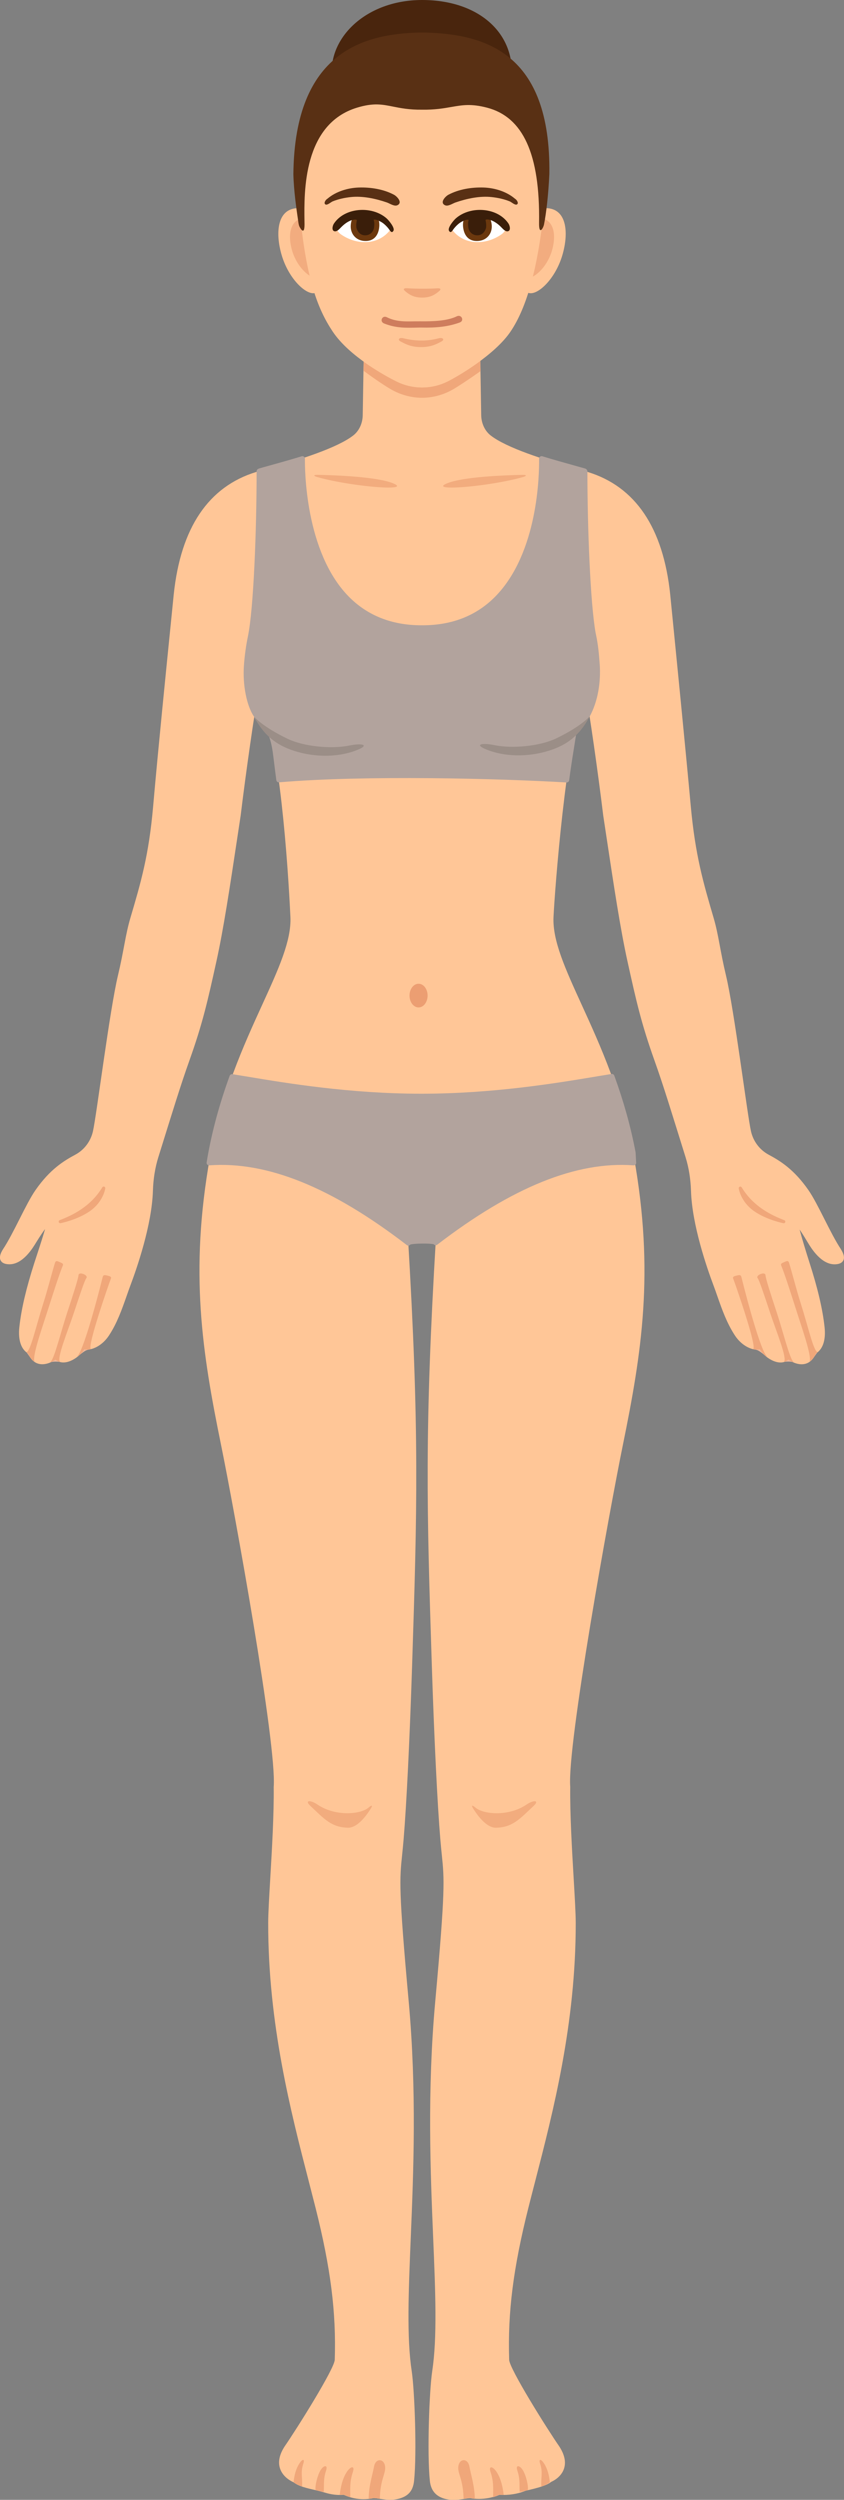 <?xml version="1.0" encoding="UTF-8"?>
<svg width="66.28mm" height="196.23mm" version="1.1" viewBox="0 0 66.28 196.23" xmlns="http://www.w3.org/2000/svg">
  <rect x="0" y="0" width="66.28" height="196.23" fill="#808080" stroke="none"/>
  <g transform="translate(-41.705 -45.79)">
    <path d="m107.75 143.86-4e-3 -6e-3c-0.414-0.619-0.863-1.506-1.297-2.364-0.452-0.893-0.878-1.737-1.265-2.291-1.13-1.619-2.2-2.278-3.114-2.768-0.707-0.379-1.214-1.051-1.391-1.844-0.291-1.305-1.314-9.527-1.964-12.234-0.467-1.95-0.569-3.145-0.969-4.51-0.804-2.74-1.439-4.904-1.793-8.766-0.415-4.532-1.129-11.719-1.472-15.173l-0.146-1.467c-0.55-5.224-2.73-8.454-6.479-9.599-0.305-0.093-0.726-0.211-1.22-0.347-2.071-0.576-5.159-1.539-6.41-2.528-0.458-0.362-0.732-0.967-0.732-1.621l-0.088-5.268h-9.127l-0.088 5.27c0 0.651-0.273 1.256-0.732 1.618-1.251 0.989-4.339 1.952-6.41 2.528-0.494 0.137-0.915 0.254-1.22 0.347-3.749 1.146-5.928 4.375-6.479 9.6-0.048 0.481-0.123 1.23-0.217 2.165-0.355 3.519-1.016 10.069-1.401 14.476-0.336 3.858-0.975 6.02-1.784 8.756-0.404 1.367-0.51 2.565-0.978 4.519-0.649 2.707-1.673 10.929-1.964 12.234-0.177 0.793-0.684 1.465-1.391 1.844-0.914 0.49-1.984 1.149-3.115 2.768-0.387 0.554-0.814 1.398-1.265 2.291-0.434 0.858-0.883 1.745-1.3 2.37-0.234 0.376-0.291 0.663-0.175 0.877 0.101 0.187 0.319 0.286 0.647 0.295 1.081 0.033 1.861-1.262 2.119-1.686l0.046-0.074c0.3-0.484 0.518-0.801 0.674-1.008-0.12 0.421-0.343 1.138-0.738 2.335l-0.086 0.261c-0.663 2.062-1.043 3.682-1.197 5.099-0.11 1.011 0.132 1.743 0.682 2.072 0.192 0.446 0.473 0.72 0.837 0.814 0.528 0.136 1.069-0.159 1.322-0.328 0.227 0.198 0.531 0.266 0.873 0.195 0.534-0.111 1.13-0.564 1.375-1.009 0.072 0.021 0.155 0.029 0.246 0.029 0.489-9e-3 1.204-0.355 1.7-1.106 0.64-0.97 1.016-2.045 1.381-3.084 0.104-0.297 0.206-0.59 0.313-0.873 0.501-1.331 1.676-4.715 1.759-7.388 0.029-0.95 0.173-1.844 0.427-2.657 1.151-3.687 1.714-5.55 2.449-7.614 1.028-2.885 1.419-4.617 2.11-7.751 0.563-2.55 1.066-5.888 1.649-9.753l0.256-1.692c0.423-3.483 1.06-7.908 1.431-9.987 1.656 4.254 2.28 13.857 2.477 17.933 0.089 1.857-0.929 4.087-2.219 6.91-1.439 3.152-3.23 7.074-4.101 11.963-1.611 9.05-0.606 15.323 0.874 22.583 1.051 5.152 4.394 23.589 4.133 26.852 0.026 2.129-0.137 4.916-0.269 7.155-0.087 1.487-0.163 2.772-0.163 3.52-0.006 7.915 1.765 14.771 3.188 20.282 0.184 0.711 0.361 1.399 0.528 2.061 1.192 4.742 1.63 8.202 1.511 11.942-0.022 0.698-2.963 5.393-3.938 6.801-0.407 0.628-0.529 1.207-0.363 1.721 0.225 0.696 0.903 1.02 1.048 1.083 0.445 0.33 0.949 0.446 1.938 0.672 0.127 0.029 0.253 0.067 0.384 0.104 0.433 0.127 0.923 0.27 1.637 0.218 0.753 0.339 1.542 0.425 2.348 0.256 0.176 7e-3 0.358 0.034 0.55 0.063 0.372 0.056 0.757 0.113 1.172 0.04 0.931-0.166 1.366-0.604 1.454-1.466 0.223-2.188 0.041-7.105-0.187-8.609-0.4-2.631-0.249-6.245-0.076-10.431 0.214-5.141 0.479-11.539-0.164-18.623-0.794-8.744-0.712-9.546-0.51-11.485 0.035-0.343 0.074-0.721 0.113-1.184 0.229-2.724 0.485-7.965 0.669-13.679 0.391-12.194 0.587-18.346-0.335-33.741 0.367 0.033 0.742 0.067 1.109 0.049 0.368 6e-3 0.743-0.016 1.109-0.049-0.923 15.393-0.726 21.546-0.335 33.741 0.183 5.714 0.439 10.955 0.669 13.679 0.038 0.462 0.078 0.841 0.113 1.184 0.201 1.939 0.284 2.741-0.51 11.485-0.644 7.084-0.378 13.483-0.165 18.625 0.174 4.185 0.324 7.799-0.075 10.43-0.229 1.504-0.411 6.42-0.188 8.609 0.085 0.83 0.542 1.31 1.398 1.466 0.164 0.03 0.322 0.042 0.473 0.042 0.285 0 0.548-0.042 0.79-0.08 0.187-0.03 0.364-0.058 0.536-0.065 0.791 0.156 1.718-0.011 2.225-0.256 0.778 0.043 1.49-0.069 2.093-0.321 1.034-0.236 1.667-0.419 2.019-0.7 0.15-0.065 0.787-0.375 1.004-1.041 0.167-0.514 0.043-1.098-0.374-1.74-0.972-1.402-3.913-6.097-3.935-6.795-0.119-3.74 0.319-7.2 1.511-11.942 0.167-0.663 0.344-1.35 0.528-2.061 1.423-5.51 3.194-12.367 3.189-20.282-7.05e-4 -0.748-0.076-2.033-0.163-3.52-0.131-2.239-0.295-5.025-0.269-7.172-0.26-3.246 3.083-21.683 4.133-26.834 1.48-7.26 2.485-13.533 0.873-22.583-0.87-4.889-2.661-8.811-4.101-11.963-1.289-2.823-2.308-5.053-2.218-6.91 0.1-2.083 0.963-13.683 2.48-17.911 0.371 2.088 1.005 6.495 1.427 9.971l0.255 1.686c0.583 3.865 1.086 7.203 1.649 9.753 0.692 3.134 1.082 4.865 2.11 7.75 0.736 2.064 1.298 3.928 2.449 7.614 0.254 0.813 0.398 1.707 0.428 2.657 0.083 2.673 1.257 6.056 1.759 7.388 0.107 0.283 0.209 0.575 0.313 0.873 0.364 1.04 0.742 2.115 1.381 3.084 0.495 0.751 1.21 1.097 1.699 1.106 0.09 2e-3 0.174-8e-3 0.246-0.029 0.245 0.444 0.841 0.897 1.375 1.009 0.344 0.072 0.647 3e-3 0.873-0.195 0.253 0.169 0.794 0.462 1.322 0.328 0.364-0.094 0.646-0.367 0.838-0.814 0.55-0.329 0.792-1.062 0.682-2.072-0.154-1.417-0.534-3.037-1.197-5.099-0.262-0.814-0.592-1.906-0.764-2.558 0.132 0.189 0.309 0.462 0.543 0.853l0.116 0.191c0.258 0.424 1.036 1.712 2.119 1.687 0.328-8e-3 0.546-0.108 0.648-0.295 0.115-0.214 0.058-0.501-0.175-0.877" fill="#ffc697"/>
    <path d="m80.575 189.26c-0.702-0.059-1.359-0.938-1.716-1.511-0.09-0.145-0.105-0.218-0.057-0.218 0.04 0 0.124 0.051 0.247 0.155 0.308 0.261 0.935 0.437 1.66 0.437 0.76 0 1.626-0.192 2.345-0.681 0.256-0.175 0.496-0.261 0.635-0.261 0.162 0 0.187 0.118-0.062 0.351-1.106 1.034-1.667 1.729-3.052 1.729" fill="#f2ac7e"/>
    <path d="m88.456 98.896c0 2.339-1.738 5.397-3.881 5.397s-4.144-2.716-4.144-5.055c0-2.339 1.738-4.236 3.881-4.236s4.144 1.555 4.144 3.894" fill="#fff"/>
    <path d="m69.115 189.26c-1.385 0-1.947-0.694-3.052-1.729-0.248-0.233-0.224-0.351-0.062-0.351 0.139 0 0.379 0.086 0.635 0.261 0.718 0.488 1.585 0.681 2.345 0.681 0.725 0 1.353-0.175 1.66-0.437 0.122-0.103 0.207-0.155 0.247-0.155 0.048 0 0.032 0.073-0.058 0.218-0.356 0.573-1.013 1.452-1.715 1.511" fill="#f2ac7e"/>
    <path d="m74.575 124.87c-0.392 0-0.71-0.416-0.71-0.93 0-0.513 0.318-0.929 0.71-0.929 0.392 0 0.71 0.416 0.71 0.929 0 0.513-0.318 0.93-0.71 0.93" fill="#ec9e72"/>
    <path d="m61.235 98.896c0 2.339 1.738 5.397 3.881 5.397 2.143 0 4.144-2.716 4.144-5.055 0-2.339-1.737-4.236-3.881-4.236s-4.144 1.555-4.144 3.894" fill="#fff"/>
    <path d="m81.802 52.523c-0.604 3.368-3.111 4.678-6.95 4.678-3.838 0-6.073-1.373-6.95-4.678-0.877-3.31 2.234-6.733 6.95-6.733 4.716 0 7.634 2.916 6.95 6.733" fill="#49250d"/>
    <path d="m67.942 65.103c0.308 1.842-0.298 3.501-1.543 3.699-0.708 0.113-2.031-1.152-2.572-2.979-0.527-1.777-0.375-3.818 1.483-3.69 1.085 0.074 2.324 1.129 2.632 2.97" fill="#ffc697"/>
    <path d="m81.752 65.103c-0.308 1.842 0.298 3.501 1.543 3.699 0.709 0.113 2.031-1.152 2.572-2.979 0.526-1.777 0.375-3.818-1.483-3.69-1.085 0.074-2.324 1.129-2.632 2.97" fill="#ffc697"/>
    <path d="m81.774 64.969c-0.219 1.305 0.28 2.493 1.265 2.649 0.56 0.089 1.587-0.792 1.99-2.084 0.392-1.256 0.246-2.709-1.218-2.642-0.855 0.039-1.818 0.772-2.037 2.077" fill="#f2ac7f"/>
    <path d="m67.921 64.969c0.219 1.305-0.281 2.493-1.265 2.649-0.561 0.089-1.587-0.792-1.99-2.084-0.392-1.256-0.246-2.709 1.217-2.642 0.855 0.039 1.818 0.772 2.038 2.077" fill="#f2ac7f"/>
    <path d="m79.44 74.925-0.013-0.805c0.001-7.05e-4 0.003-0.002 0.004-0.003l0.011 0.806c-7.05e-4 3.53e-4 -0.001 7.05e-4 -0.002 0.001m-9.188-0.033c-7.06e-4 -3.53e-4 -0.001-7.06e-4 -0.002-0.001l0.01-0.716c0.001 0.001 0.003 0.002 0.004 0.003l-0.012 0.715" fill="#f1b89a"/>
    <path d="m74.848 77.015c-0.843 0-1.688-0.23-2.446-0.666-0.385-0.221-1.218-0.765-2.151-1.458l0.012-0.715c1.09 0.785 2.147 1.339 2.56 1.547 0.639 0.321 1.332 0.481 2.025 0.481s1.386-0.161 2.025-0.481c0.412-0.207 1.473-0.803 2.554-1.604l0.013 0.805c-0.962 0.683-1.814 1.233-2.147 1.425-0.757 0.436-1.602 0.666-2.445 0.666" fill="#f0a77a"/>
    <path d="m84.653 59.448c0.129-9.329-4.809-10.771-9.542-10.907h-0.123-0.114-0.052-0.114-0.117c-4.74 0.136-9.559 1.813-9.655 10.907 0.034 1.607 0.292 2.794 0.292 2.794 0.507 5.374 1.391 7.75 2.599 9.567 1.326 1.994 4.24 3.536 4.996 3.916 1.277 0.641 2.772 0.641 4.049 0 0.757-0.38 3.695-2.069 4.942-3.93 1.254-1.872 2.139-4.952 2.621-9.678 0.055-0.544 0.148-1.156 0.218-2.668" fill="#ffc697"/>
    <path d="m75.111 48.345h-0.525c-4.176 0.12-9.739 1.401-9.842 11.107 0.028 1.319 0.256 2.86 0.366 3.6 0.024 0.165 0.038 0.32 0.086 0.467 0.026 0.081 0.431 0.881 0.424-0.133l-0.004-0.268c-0.032-2.273-0.109-7.597 4.136-8.88 1.283-0.388 1.959-0.253 2.819-0.081 0.574 0.115 1.284 0.256 2.269 0.242 0.999 0.017 1.694-0.104 2.312-0.212 0.869-0.151 1.555-0.271 2.807 0.056 2.799 0.732 4.165 3.607 4.079 9.046-0.016 1.013 0.33 0.423 0.392 0.107 0.168-0.857 0.34-2.279 0.416-3.94l3.52e-4 -0.006c0.133-9.591-5.129-10.973-9.733-11.105" fill="#593014"/>
    <path d="m67.419 61.388c0.668-0.571 1.612-0.851 2.462-0.878 0.937-0.03 1.947 0.131 2.768 0.569 0.218 0.116 0.705 0.606 0.267 0.82-0.243 0.119-0.603-0.139-0.825-0.215-0.887-0.306-1.916-0.529-2.855-0.423-0.483 0.054-0.962 0.156-1.409 0.338-0.137 0.055-0.419 0.328-0.568 0.237-0.155-0.096 0.009-0.36 0.159-0.448" fill="#593014"/>
    <path d="m82.145 61.388c-0.668-0.571-1.612-0.851-2.462-0.878-0.937-0.03-1.947 0.131-2.768 0.569-0.218 0.116-0.705 0.606-0.267 0.82 0.243 0.119 0.603-0.139 0.825-0.215 0.887-0.306 1.916-0.529 2.855-0.423 0.483 0.054 0.962 0.156 1.409 0.338 0.137 0.055 0.419 0.328 0.568 0.237 0.156-0.096-0.008-0.36-0.159-0.448" fill="#593014"/>
    <path d="m91.618 136.25-0.003-0.026c-0.375-1.98-0.922-3.944-1.671-6.004-0.032-0.088-0.121-0.142-0.214-0.126-0.296 0.047-0.63 0.102-1.009 0.164l-0.345 0.058c-2.981 0.496-7.97 1.327-13.581 1.327-5.612 0-10.601-0.831-13.583-1.328l-0.261-0.043c-0.369-0.061-0.7-0.116-0.994-0.163-0.092-0.015-0.183 0.038-0.215 0.126-0.798 2.197-1.366 4.279-1.737 6.365-0.014 0.082-0.027 0.162-0.04 0.242l-0.032 0.196c-0.01 0.059 0.008 0.12 0.048 0.164 0.04 0.045 0.1 0.068 0.159 0.064 4.522-0.333 9.587 1.706 15.502 6.25 0.037 0.033 0.083 0.049 0.13 0.049l0.085-0.019 0.073-0.061c0.273-0.096 1.558-0.111 1.839-0.023l0.061 0.051c0.067 0.036 0.15 0.029 0.211-0.018 5.895-4.522 10.936-6.559 15.411-6.229 0.057 5e-3 0.111-0.015 0.151-0.055 0.04-0.039 0.062-0.094 0.059-0.15l-0.043-0.811" fill="#b2a39d"/>
    <path d="m88.8 97.926c-0.057-0.835-0.128-1.551-0.294-2.334l-0.023-0.105c-0.421-2.337-0.648-8.291-0.648-12.708 0-0.062-0.056-0.14-0.106-0.177l-0.061-0.03c-0.271-0.079-0.603-0.171-0.976-0.275-0.637-0.177-1.51-0.419-2.398-0.692-0.06-0.018-0.126-0.007-0.175 0.031-0.05 0.038-0.079 0.097-0.079 0.159 0.018 1.202-0.065 7.373-3.428 10.81-1.472 1.505-3.398 2.268-5.721 2.268h-0.091c-2.324 0-4.249-0.763-5.721-2.268-3.436-3.512-3.438-10.073-3.427-10.809 0.001-0.062-0.028-0.122-0.078-0.159-0.05-0.038-0.115-0.049-0.175-0.031-0.888 0.272-1.761 0.515-2.398 0.692-0.37 0.103-0.7 0.194-0.97 0.273l-0.084 0.045c-0.056 0.036-0.09 0.098-0.09 0.164 0 4.675-0.238 10.801-0.679 12.944-0.152 0.723-0.269 1.574-0.32 2.333-0.102 1.513 0.217 3.143 0.797 3.991 0.253 0.6 0.676 0.67 0.88 0.743 0.502 1.293 0.523 1.464 0.695 2.86 0.044 0.364 0.099 0.811 0.176 1.381 0.014 0.104 0.109 0.179 0.211 0.169 6.692-0.576 17.4-0.3 22.578 0.01l0.012 3.5e-4c0.097 0 0.181-0.072 0.194-0.17 0.115-0.848 0.235-1.659 0.359-2.41l3.53e-4 -1e-3 0.211-1.33c0.089-0.103 0.247-0.315 0.401-0.579 0.174-0.018 0.594-0.602 0.631-0.669 0.681-1.239 0.891-2.765 0.799-4.126" fill="#b2a39d"/>
    <path d="m103.25 141.81-0.024-2e-3c-0.053-0.01-1.29-0.259-2.258-0.916-1.089-0.739-1.243-1.774-1.249-1.817-0.008-0.059 0.026-0.115 0.083-0.135 0.014-5e-3 0.028-7e-3 0.042-7e-3 0.043 0 0.084 0.022 0.108 0.061 0.914 1.516 2.347 2.196 3.344 2.576 0.061 0.023 0.094 0.089 0.076 0.152-0.015 0.054-0.066 0.091-0.12 0.091" fill="#f0a77a"/>
    <path d="m46.439 141.81c-0.055 0-0.105-0.036-0.12-0.091-0.018-0.063 0.015-0.129 0.076-0.152 0.998-0.38 2.43-1.06 3.344-2.576 0.023-0.038 0.065-0.061 0.108-0.061 0.014 0 0.028 2e-3 0.042 7e-3 0.056 0.02 0.09 0.076 0.083 0.135-0.006 0.044-0.16 1.078-1.249 1.817-0.969 0.657-2.206 0.906-2.258 0.916l-0.024 2e-3" fill="#f0a77a"/>
    <path d="m72.219 84.063c-1.228 0-3.877-0.338-5.597-0.824-0.312-0.089-0.308-0.176-0.004-0.176 0.011 0 0.022 0 0.033 3.53e-4 1.383 0.027 4.736 0.147 5.968 0.684 0.505 0.22 0.254 0.315-0.399 0.315" fill="#f2ac7e"/>
    <path d="m77.172 84.063c-0.653 0-0.905-0.096-0.4-0.315 1.232-0.536 4.585-0.656 5.968-0.683 0.011-3.53e-4 0.022-3.53e-4 0.033-3.53e-4 0.304 0 0.308 0.087-0.004 0.175-1.72 0.486-4.368 0.824-5.596 0.824" fill="#f2ac7e"/>
    <path d="m44.103 152.38c-0.127-0.161-0.235-0.337-0.311-0.429 0.038 0.029 0.077 0.056 0.118 0.08 0.056 0.132 0.121 0.248 0.193 0.349" fill="#f1b89a"/>
    <path d="m44.422 152.69c-0.003 0-0.025-0.035-0.055-0.048-0.093-0.066-0.182-0.164-0.264-0.267-0.072-0.101-0.136-0.217-0.193-0.349-0.041-0.024-0.08-0.051-0.118-0.08-0.006-7e-3 -0.011-0.013-0.016-0.019 0.321-0.041 0.725-1.925 1.329-3.83 0.375-1.181 0.675-2.406 0.916-3.172 0.031-0.099 0.072-0.142 0.14-0.142 0.053 0 0.123 0.026 0.219 0.071 0.163 0.078 0.328 0.107 0.258 0.278-0.258 0.628-0.697 1.983-1.073 3.166-0.545 1.718-1.341 3.93-1.154 4.365 0.009 0.021 0.012 0.029 0.011 0.029" fill="#f0a77a"/>
    <path d="m43.757 151.93c-0.009 0-0.013-1e-3 -0.014-2e-3 -3.52e-4 -1e-3 0.003-2e-3 0.009-2e-3 0.003 0 0.007 3.5e-4 0.012 1e-3 0.001 1e-3 0.003 2e-3 0.004 4e-3 -0.004 3.5e-4 -0.008 3.5e-4 -0.012 3.5e-4" fill="#f1b89a"/>
    <path d="m43.769 151.93c-0.001-1e-3 -0.003-2e-3 -0.004-4e-3 0.004 7.1e-4 0.007 1e-3 0.011 3e-3 -0.003 3.5e-4 -0.005 3.5e-4 -0.007 7e-4" fill="#f0a77a"/>
    <path d="m45.697 152.72c0.152-0.067 0.28-0.145 0.372-0.206 0.094 0.082 0.202 0.142 0.321 0.179-0.072-0.012-0.182-0.019-0.297-0.019-0.152 0-0.31 0.013-0.396 0.046" fill="#f1b89a"/>
    <path d="m45.678 152.72c-0.011 0-0.026-4e-3 6e-3 -0.036 0.304-0.296 0.822-2.414 1.288-3.827 0.49-1.487 0.879-2.7 0.895-2.951 0.007-0.113 0.083-0.154 0.18-0.154 0.06 0 0.129 0.016 0.194 0.04 0.169 0.061 0.353 0.196 0.238 0.338-0.12 0.15-0.482 1.228-0.966 2.693-0.476 1.44-1.403 3.665-1.081 3.874-0.012-3e-3 -0.026-6e-3 -0.043-8e-3 -0.119-0.037-0.226-0.097-0.321-0.179-0.091 0.061-0.22 0.138-0.372 0.206-0.004 1e-3 -0.007 3e-3 -0.01 4e-3 0 0-0.004 7.1e-4 -0.009 7.1e-4" fill="#f0a77a"/>
    <path d="m46.449 152.71s-0.004-2e-3 -0.008-5e-3c0.006 4e-3 0.008 5e-3 0.008 5e-3" fill="#f1b89a"/>
    <path d="m46.441 152.71c-0.002-1e-3 -0.004-3e-3 -6e-3 -4e-3 0.003 1e-3 0.004 2e-3 6e-3 4e-3m-6e-3 -4e-3c-3.53e-4 -3.5e-4 -3.53e-4 -3.5e-4 -7.06e-4 -3.5e-4 3.53e-4 0 3.53e-4 0 7.06e-4 3.5e-4m-7.06e-4 -3.5e-4v-3.5e-4 3.5e-4m0-3.5e-4c-7.05e-4 -3.5e-4 -0.001-7.1e-4 -0.002-1e-3 0 0 7.05e-4 7e-4 0.002 1e-3" fill="#f0a77a"/>
    <path d="m47.919 152.18c0.168-0.15 0.308-0.316 0.399-0.482 0.072 0.021 0.155 0.029 0.246 0.029 0.056-1e-3 0.115-6e-3 0.176-0.017-0.078 0.019-0.16 0.039-0.216 0.059-0.161 0.057-0.409 0.252-0.605 0.411" fill="#f1b89a"/>
    <path d="m47.776 152.28c-0.007 0-0.006-8e-3 0.014-0.032 0.626-0.732 1.971-6.186 1.983-6.228 0.028-0.104 0.087-0.135 0.167-0.135 0.057 0 0.124 0.016 0.197 0.034 0.261 0.062 0.343 0.108 0.262 0.282-0.067 0.143-1.913 5.411-1.545 5.486-0.034 8e-3 -0.074 0.018-0.114 0.027-0.061 0.01-0.12 0.015-0.176 0.017-0.091 0-0.174-8e-3 -0.246-0.029-0.091 0.166-0.231 0.332-0.399 0.482-0.03 0.025-0.059 0.048-0.086 0.071 0 0-0.043 0.027-0.057 0.027" fill="#f0a77a"/>
    <path d="m48.897 151.69s-3.53e-4 0-3.53e-4 -3.5e-4c0 3.5e-4 3.53e-4 3.5e-4 3.53e-4 3.5e-4m-3.53e-4 -3.5e-4h-7.05e-4 7.05e-4m-7.05e-4 0c-0.005-1e-3 -0.022-5e-3 -0.033-7e-3 0.02 4e-3 0.03 6e-3 0.033 7e-3m-0.033-7e-3h-3.53e-4 3.53e-4m-3.53e-4 0c-3.53e-4 -3.6e-4 -7.06e-4 -3.6e-4 -0.001-3.6e-4 3.53e-4 0 7.06e-4 0 0.001 3.6e-4" fill="#f1b89a"/>
    <path d="m48.862 151.69c-7.05e-4 0-0.001-3.5e-4 -0.002-3.5e-4 7.05e-4 0 0.001 3.5e-4 0.002 3.5e-4m-0.002-3.5e-4h-7.06e-4 7.06e-4m-7.06e-4 0c-7.06e-4 -3.5e-4 -0.001-3.5e-4 -0.002-3.5e-4 7.06e-4 0 0.001 0 0.002 3.5e-4m-0.002-3.5e-4c-3.52e-4 -3.5e-4 -7.05e-4 -3.5e-4 -0.001-3.5e-4 3.53e-4 0 7.06e-4 0 0.001 3.5e-4m-0.001-3.5e-4c-7.06e-4 -3.6e-4 -0.001-3.6e-4 -0.001-3.6e-4 3.53e-4 0 7.05e-4 3.6e-4 0.001 3.6e-4m-0.001-3.6e-4h-3.53e-4 3.53e-4m-3.53e-4 0h-3.53e-4 3.53e-4m-3.53e-4 0-3.52e-4 -3.5e-4 3.52e-4 3.5e-4" fill="#f0a77a"/>
    <path d="m66.942 241.37c-0.087-0.025-0.174-0.051-0.259-0.07-0.031-7e-3 -0.06-0.013-0.088-0.02 0.029 7e-3 0.058 0.013 0.088 0.02 0.088 0.02 0.176 0.045 0.266 0.07-0.003 4.1e-4 -0.005 4.1e-4 -0.007 4.1e-4" fill="#f1b89a"/>
    <path d="m67.133 241.39c-0.034-0.011-0.079-0.015-0.128-0.015-0.018 0-0.037 2.8e-4 -0.056 9.7e-4 -0.09-0.025-0.178-0.05-0.266-0.07-0.03-7e-3 -0.059-0.013-0.088-0.02-0.034-8e-3 -0.067-0.015-0.101-0.023-0.072-0.314 0.139-1.196 0.406-1.604 0.12-0.183 0.258-0.28 0.351-0.28 0.094 0 0.139 0.101 0.069 0.315-0.219 0.661-0.159 0.963-0.187 1.696" fill="#f0a77a"/>
    <path d="m65.379 240.96c-0.235-0.085-0.433-0.183-0.617-0.317 0.045-0.527 0.174-1.051 0.456-1.483 0.119-0.181 0.228-0.277 0.292-0.277 0.065 0 0.081 0.102 0.01 0.318-0.219 0.661-0.06 1.021-0.088 1.753l-0.054 6e-3" fill="#f0a77a"/>
    <path d="m71.534 241.93c-0.156-0.023-0.307-0.044-0.453-0.052 0.146 8e-3 0.296 0.028 0.453 0.051v6.9e-4m-0.454-0.052c-0.002-4.1e-4 -0.004-4.1e-4 -0.005-4.1e-4 0.002 0 0.004 0 0.005 4.1e-4m-0.009-8.2e-4h-0.003 0.003m-0.009-2.8e-4h-0.001 0.001" fill="#f1b89a"/>
    <path d="m70.656 241.94c-6e-3 -0.923 0.307-1.915 0.426-2.551 0.061-0.323 0.252-0.48 0.44-0.48 0.202 0 0.401 0.182 0.43 0.534 0.045 0.539-0.385 0.973-0.418 2.489-0.157-0.023-0.307-0.044-0.453-0.051h-0.001c-0.002-4.1e-4 -0.004-4.1e-4 -0.005-4.1e-4 -0.001 0-0.003-4.1e-4 -0.004-4.1e-4h-0.003c-0.003 0-0.005-2.8e-4 -0.007-2.8e-4h-0.001c-0.003 0-0.006-4.1e-4 -0.008-4.1e-4 -0.133 0.028-0.265 0.046-0.397 0.06" fill="#f0a77a"/>
    <path d="m68.714 241.63c-0.003-1e-3 -6e-3 -2e-3 -0.009-4e-3 0.003 1e-3 6e-3 2e-3 0.009 4e-3" fill="#f1b89a"/>
    <path d="m69.213 241.81c-0.168-0.05-0.334-0.109-0.499-0.183-0.003-1e-3 -6e-3 -2e-3 -0.009-4e-3 -0.058 4e-3 -0.113 5e-3 -0.166 5e-3 -0.053 0-0.104-1e-3 -0.156-2e-3 0.078-0.627 0.217-1.28 0.556-1.798 0.153-0.234 0.321-0.364 0.425-0.364 0.097 0 0.137 0.114 0.054 0.364-0.244 0.736-0.21 1.233-0.205 1.981" fill="#f0a77a"/>
    <path d="m82.512 241.39c-0.028-0.733 0.032-1.036-0.187-1.696-0.071-0.214-0.025-0.315 0.069-0.315 0.092 0 0.231 0.097 0.351 0.28 0.267 0.408 0.479 1.29 0.406 1.604-0.062 0.015-0.122 0.028-0.188 0.043-0.086 0.02-0.173 0.046-0.259 0.07-0.022-6.9e-4 -0.043-1e-3 -0.063-1e-3 -0.049 0-0.094 3e-3 -0.128 0.015" fill="#f0a77a"/>
    <path d="m84.266 240.96-0.054-6e-3c-0.028-0.732 0.131-1.092-0.087-1.753-0.072-0.216-0.055-0.318 0.01-0.318 0.063 0 0.172 0.096 0.291 0.277 0.283 0.432 0.411 0.956 0.456 1.483-0.184 0.134-0.381 0.232-0.617 0.317" fill="#f0a77a"/>
    <path d="m78.989 241.94c-0.128-0.014-0.256-0.031-0.385-0.058 0.018-1e-3 0.037-2e-3 0.056-3e-3 0.108 0.021 0.218 0.036 0.329 0.046 0 5e-3 0 0.01-3.52e-4 0.015" fill="#f1b89a"/>
    <path d="m78.111 241.93c-0.033-1.516-0.463-1.95-0.418-2.49 0.029-0.352 0.228-0.534 0.43-0.534 0.188 0 0.38 0.157 0.44 0.48 0.118 0.632 0.429 1.618 0.426 2.537-0.111-0.01-0.222-0.025-0.329-0.046-0.019 6.9e-4 -0.037 2e-3 -0.056 3e-3 -0.004-6.9e-4 -0.008-2e-3 -0.011-2e-3 -0.155 6e-3 -0.315 0.029-0.482 0.054" fill="#f0a77a"/>
    <path d="m80.432 241.81v-0.022c0.171-0.048 0.325-0.104 0.453-0.166 0.017 6.9e-4 0.034 2e-3 0.052 2e-3 -0.166 0.075-0.334 0.135-0.504 0.185" fill="#f1b89a"/>
    <path d="m80.432 241.79c0.006-0.735 0.038-1.231-0.205-1.959-0.083-0.25-0.043-0.364 0.054-0.364 0.104 0 0.273 0.131 0.425 0.364 0.339 0.518 0.478 1.171 0.556 1.798-0.052 4.1e-4 -0.104 2e-3 -0.156 2e-3 -0.053 0-0.108-1e-3 -0.166-5e-3 -0.001 4.2e-4 -0.003 1e-3 -0.004 2e-3 -0.017-6.8e-4 -0.034-2e-3 -0.052-2e-3 -0.127 0.061-0.281 0.118-0.453 0.166" fill="#f0a77a"/>
    <path d="m105.59 152.37c0.072-0.101 0.136-0.217 0.192-0.348 0.041-0.024 0.08-0.051 0.118-0.08-0.075 0.092-0.183 0.267-0.31 0.428" fill="#f1b89a"/>
    <path d="m105.27 152.69c-1e-3 0 2e-3 -8e-3 0.011-0.029 0.186-0.435-0.609-2.647-1.154-4.365-0.376-1.183-0.815-2.538-1.073-3.166-0.07-0.17 0.095-0.2 0.258-0.278 0.096-0.045 0.166-0.071 0.219-0.071 0.069 0 0.109 0.043 0.14 0.142 0.241 0.766 0.541 1.991 0.915 3.172 0.605 1.905 1.009 3.79 1.33 3.83-5e-3 6e-3 -0.011 0.012-0.017 0.019-0.038 0.029-0.077 0.056-0.118 0.08-0.056 0.131-0.12 0.247-0.192 0.348-0.082 0.104-0.171 0.202-0.265 0.268-0.03 0.013-0.053 0.048-0.055 0.048" fill="#f0a77a"/>
    <path d="m105.93 151.93c-3e-3 0-7e-3 0-0.011-3.5e-4 1e-3 -1e-3 3e-3 -2e-3 4e-3 -4e-3 5e-3 -7e-4 8e-3 -1e-3 0.012-1e-3 6e-3 0 0.01 1e-3 9e-3 2e-3 -3.6e-4 1e-3 -5e-3 2e-3 -0.014 2e-3" fill="#f1b89a"/>
    <path d="m105.92 151.93c-2e-3 -3.5e-4 -5e-3 -3.5e-4 -7e-3 -7e-4 4e-3 -1e-3 8e-3 -2e-3 0.011-3e-3 -1e-3 1e-3 -3e-3 2e-3 -4e-3 4e-3" fill="#f0a77a"/>
    <path d="m104 152.72h-3.5e-4c-0.082-0.036-0.248-0.05-0.406-0.05-0.114 0-0.225 7e-3 -0.296 0.019 0.118-0.037 0.226-0.097 0.32-0.179 0.093 0.062 0.226 0.141 0.382 0.21" fill="#f1b89a"/>
    <path d="m104.01 152.72c-4e-3 0-8e-3 -3.5e-4 -8e-3 -7.1e-4 -0.157-0.068-0.289-0.148-0.382-0.21-0.094 0.082-0.202 0.142-0.32 0.179-0.017 3e-3 -0.031 6e-3 -0.043 9e-3 0.321-0.209-0.605-2.433-1.081-3.874-0.484-1.464-0.846-2.543-0.966-2.693-0.114-0.142 0.069-0.277 0.238-0.338 0.065-0.024 0.134-0.04 0.194-0.04 0.097 0 0.173 0.041 0.18 0.154 0.015 0.252 0.404 1.464 0.895 2.951 0.466 1.412 0.984 3.531 1.288 3.827 0.032 0.031 0.017 0.036 6e-3 0.036" fill="#f0a77a"/>
    <path d="m103.24 152.71s2e-3 -1e-3 7e-3 -5e-3c-4e-3 2e-3 -7e-3 5e-3 -7e-3 5e-3" fill="#f1b89a"/>
    <path d="m103.25 152.71c1e-3 -1e-3 3e-3 -2e-3 5e-3 -3e-3 -1e-3 1e-3 -3e-3 2e-3 -5e-3 3e-3m5e-3 -3e-3h7e-4 -7e-4m7e-4 0v-3.5e-4 3.5e-4m0-3.5e-4c3.6e-4 0 3.6e-4 0 3.6e-4 -3.6e-4 0 3.6e-4 0 3.6e-4 -3.6e-4 3.6e-4m3.6e-4 -3.6e-4h3.5e-4 -3.5e-4m3.5e-4 0s3.5e-4 0 3.5e-4 -3.5e-4c0 3.5e-4 -3.5e-4 3.5e-4 -3.5e-4 3.5e-4m3.5e-4 -3.5e-4h3.6e-4 -3.6e-4m3.6e-4 0c3.5e-4 -3.5e-4 7e-4 -3.5e-4 7e-4 -7e-4 0 3.5e-4 -3.5e-4 3.5e-4 -7e-4 7e-4m7e-4 -7e-4c1e-3 -7.1e-4 2e-3 -1e-3 2e-3 -1e-3 -7.1e-4 3.5e-4 -1e-3 7e-4 -2e-3 1e-3" fill="#f0a77a"/>
    <path d="m101.77 152.18c-0.197-0.16-0.444-0.354-0.605-0.411-0.056-0.02-0.137-0.04-0.216-0.059 0.061 0.01 0.121 0.015 0.176 0.017 8e-3 3.5e-4 0.016 3.5e-4 0.024 3.5e-4 0.081 0 0.156-0.01 0.222-0.029 0.091 0.165 0.231 0.332 0.399 0.482" fill="#f1b89a"/>
    <path d="m101.92 152.28c-0.014 0-0.057-0.027-0.057-0.027-0.027-0.022-0.056-0.046-0.086-0.071-0.167-0.15-0.308-0.317-0.399-0.482-0.066 0.019-0.141 0.029-0.222 0.029-8e-3 0-0.016 0-0.024-3.5e-4 -0.056-1e-3 -0.115-6e-3 -0.176-0.017-0.04-9e-3 -0.079-0.018-0.114-0.027 0.369-0.075-1.477-5.343-1.544-5.486-0.081-0.174 0.001-0.22 0.262-0.282 0.073-0.017 0.14-0.034 0.197-0.034 0.079 0 0.139 0.031 0.167 0.135 0.011 0.043 1.357 5.497 1.983 6.228 0.021 0.024 0.021 0.032 0.014 0.032" fill="#f0a77a"/>
    <path d="m100.79 151.69h3.6e-4 -3.6e-4m3.6e-4 0v-3.5e-4 3.5e-4m0-3.5e-4h1e-3 -1e-3m1e-3 0h3.5e-4 -3.5e-4m3.5e-4 0s3.5e-4 0 7e-4 -3.5e-4c-3.5e-4 3.5e-4 -7e-4 3.5e-4 -7e-4 3.5e-4m7e-4 -3.5e-4c1e-3 0 4e-3 -7.1e-4 7e-3 -1e-3 -3e-3 7e-4 -5e-3 1e-3 -7e-3 1e-3m7e-3 -1e-3h3.5e-4 -3.5e-4m3.5e-4 0c5e-3 -1e-3 0.012-2e-3 0.023-5e-3 -7e-3 1e-3 -0.016 3e-3 -0.023 5e-3m0.023-5e-3h3.5e-4 -3.5e-4m3.5e-4 0c3.6e-4 0 1e-3 -3.5e-4 2e-3 -3.5e-4 -7.1e-4 0-1e-3 3.5e-4 -2e-3 3.5e-4m2e-3 -3.5e-4h3.5e-4 -3.5e-4m3.5e-4 0s7e-4 -3.6e-4 1e-3 -3.6e-4c-3.6e-4 0-7.1e-4 3.6e-4 -1e-3 3.6e-4" fill="#f1b89a"/>
    <path d="m100.83 151.69c3.5e-4 0 1e-3 -3.5e-4 2e-3 -3.5e-4 -7e-4 0-1e-3 3.5e-4 -2e-3 3.5e-4m2e-3 -3.5e-4h7.1e-4 -7.1e-4m7.1e-4 0c3.5e-4 -3.5e-4 1e-3 -3.5e-4 2e-3 -3.5e-4 -7e-4 0-1e-3 0-2e-3 3.5e-4m2e-3 -3.5e-4c7.1e-4 -3.5e-4 1e-3 -3.5e-4 1e-3 -3.5e-4 -3.5e-4 0-1e-3 0-1e-3 3.5e-4m1e-3 -3.5e-4c3.5e-4 0 7.1e-4 -3.6e-4 1e-3 -3.6e-4 -3.5e-4 0-7e-4 0-1e-3 3.6e-4m1e-3 -3.6e-4c3.6e-4 0 7.1e-4 -3.5e-4 7.1e-4 -3.5e-4 -3.5e-4 3.5e-4 -3.5e-4 3.5e-4 -7.1e-4 3.5e-4" fill="#f0a77a"/>
    <path d="m69.148 104.31c-1.4 0.292-3.575 0.09-4.864-0.53-1.978-0.951-2.631-1.735-2.631-1.735 0.672 1.278 1.526 2.093 2.86 2.584 1.627 0.599 3.609 0.681 5.234 0.036 1.027-0.408 0.381-0.558-0.598-0.354" fill="#9b8e87"/>
    <path d="m80.526 104.28c1.399 0.291 3.574 0.09 4.864-0.531 1.978-0.951 2.631-1.735 2.631-1.735-0.672 1.278-1.526 2.093-2.859 2.584-1.627 0.599-3.609 0.681-5.234 0.036-1.027-0.408-0.381-0.558 0.598-0.354" fill="#9b8e87"/>
    <path d="m74.792 73.035h-0.036c-0.759 0-1.197-0.232-1.55-0.419l-0.051-0.027c-0.155-0.081-0.128-0.164-0.116-0.188 0.026-0.052 0.094-0.079 0.188-0.079 0.051 0 0.11 0.008 0.174 0.024 0.474 0.117 0.942 0.176 1.402 0.176 0.454 0 0.9-0.058 1.334-0.173 0.071-0.018 0.13-0.026 0.179-0.026 0.103 0 0.162 0.035 0.183 0.077 0.013 0.023 0.04 0.107-0.115 0.189l-0.063 0.033c-0.346 0.184-0.778 0.413-1.529 0.413" fill="#f0a77a"/>
    <path d="m72.369 63.809c-0.917 1.227-2.606 1.262-3.876 0.387-0.363-0.25-0.459-0.647-0.398-0.9 0.141-0.588 4.037-0.515 4.138-0.046 0.053 0.246 0.266 0.328 0.136 0.559" fill="#fff"/>
    <path d="m67.913 63.364c0.835-1.291 2.974-1.45 4.141-0.442 0.183 0.158 0.679 0.755 0.549 0.982-0.108 0.188-0.208 0.086-0.305-0.057-0.109-0.162-0.267-0.333-0.42-0.465-0.499-0.434-1.316-0.528-1.97-0.449-0.536 0.065-0.964 0.232-1.424 0.707-0.148 0.153-0.306 0.321-0.474 0.31-0.252-0.016-0.227-0.356-0.097-0.586" fill="#3a1e0a"/>
    <path d="m70.146 62.709c-0.219 0.067-0.505 0.2-0.741 0.172-0.086 0.167-0.138 0.361-0.154 0.57-0.053 0.659 0.374 1.216 1.081 1.255 0.762 0.041 1.105-0.474 1.159-1.133 0.02-0.253-0.019-0.491-0.116-0.69-0.403-0.27-0.759-0.317-1.228-0.174" fill="#6b380e"/>
    <path d="m70.183 62.582c-0.151 0.046-0.782 0.031-0.959 0.067-0.025 0.051 0.122 0.394 0.094 0.435 0.203-0.062 0.326-0.081 0.412-0.021 0 0-0.098 0.437-0.016 0.673 0.096 0.275 0.3 0.507 0.622 0.525 0.425 0.023 0.718-0.287 0.747-0.646 0.017-0.214 0.038-0.3-0.033-0.568 0.09-0.071 0.388 0.064 0.388 0.064-0.018-0.543-0.775-0.675-1.255-0.529" fill="#3a1e0a"/>
    <path d="m77.198 63.809c0.917 1.227 2.606 1.262 3.875 0.387 0.363-0.25 0.459-0.647 0.399-0.9-0.141-0.588-4.037-0.515-4.138-0.046-0.053 0.246-0.266 0.328-0.135 0.559" fill="#fff"/>
    <path d="m81.653 63.364c-0.835-1.291-2.974-1.45-4.14-0.442-0.183 0.158-0.68 0.755-0.549 0.982 0.108 0.188 0.209 0.086 0.305-0.057 0.109-0.162 0.266-0.333 0.419-0.465 0.499-0.434 1.317-0.528 1.97-0.449 0.535 0.065 0.964 0.232 1.423 0.707 0.148 0.153 0.306 0.321 0.474 0.31 0.252-0.016 0.227-0.356 0.097-0.586" fill="#3a1e0a"/>
    <path d="m79.408 62.707c0.221 0.064 0.511 0.193 0.748 0.162 0.089 0.166 0.144 0.359 0.164 0.568 0.064 0.658-0.356 1.22-1.067 1.269-0.765 0.052-1.118-0.458-1.183-1.116-0.024-0.253 0.012-0.491 0.107-0.692 0.401-0.276 0.758-0.327 1.232-0.191" fill="#6b380e"/>
    <path d="m79.369 62.58c0.152 0.044 0.787 0.021 0.965 0.053 0.026 0.05-0.116 0.395-0.087 0.436-0.205-0.059-0.329-0.077-0.414-0.015 0 0 0.105 0.436 0.027 0.673-0.092 0.277-0.294 0.51-0.617 0.533-0.427 0.029-0.727-0.278-0.761-0.636-0.02-0.214-0.043-0.299 0.024-0.568-0.092-0.07-0.405 0.067-0.405 0.067 0.009-0.543 0.785-0.684 1.27-0.544" fill="#3a1e0a"/>
    <path d="m77.58 70.619c-0.744 0.363-1.83 0.404-2.833 0.394-0.052 0-0.098-0.004-0.141 0-0.817-0.01-1.671 0.107-2.523-0.322-0.36-0.181-0.599 0.337-0.216 0.49 0.954 0.381 1.726 0.346 2.777 0.32 0.042-0.001 0.081 0.004 0.119 0 1.192 0.03 2.122-0.061 3.046-0.397 0.389-0.141 0.133-0.662-0.229-0.485" fill="#ce7d5d"/>
    <path d="m74.87 69.15h-0.031c-0.665 0-1.035-0.26-1.336-0.523-0.149-0.129-0.097-0.212 0.111-0.212 0.018 0 0.038 3.53e-4 0.059 0.002 0.351 0.023 0.81 0.035 1.262 0.035 0.4 0 0.795-0.009 1.103-0.03 0.022-0.001 0.043-0.002 0.063-0.002 0.204 0 0.253 0.079 0.106 0.207-0.302 0.262-0.671 0.523-1.336 0.523" fill="#f0a77a"/>
  </g>
</svg>
